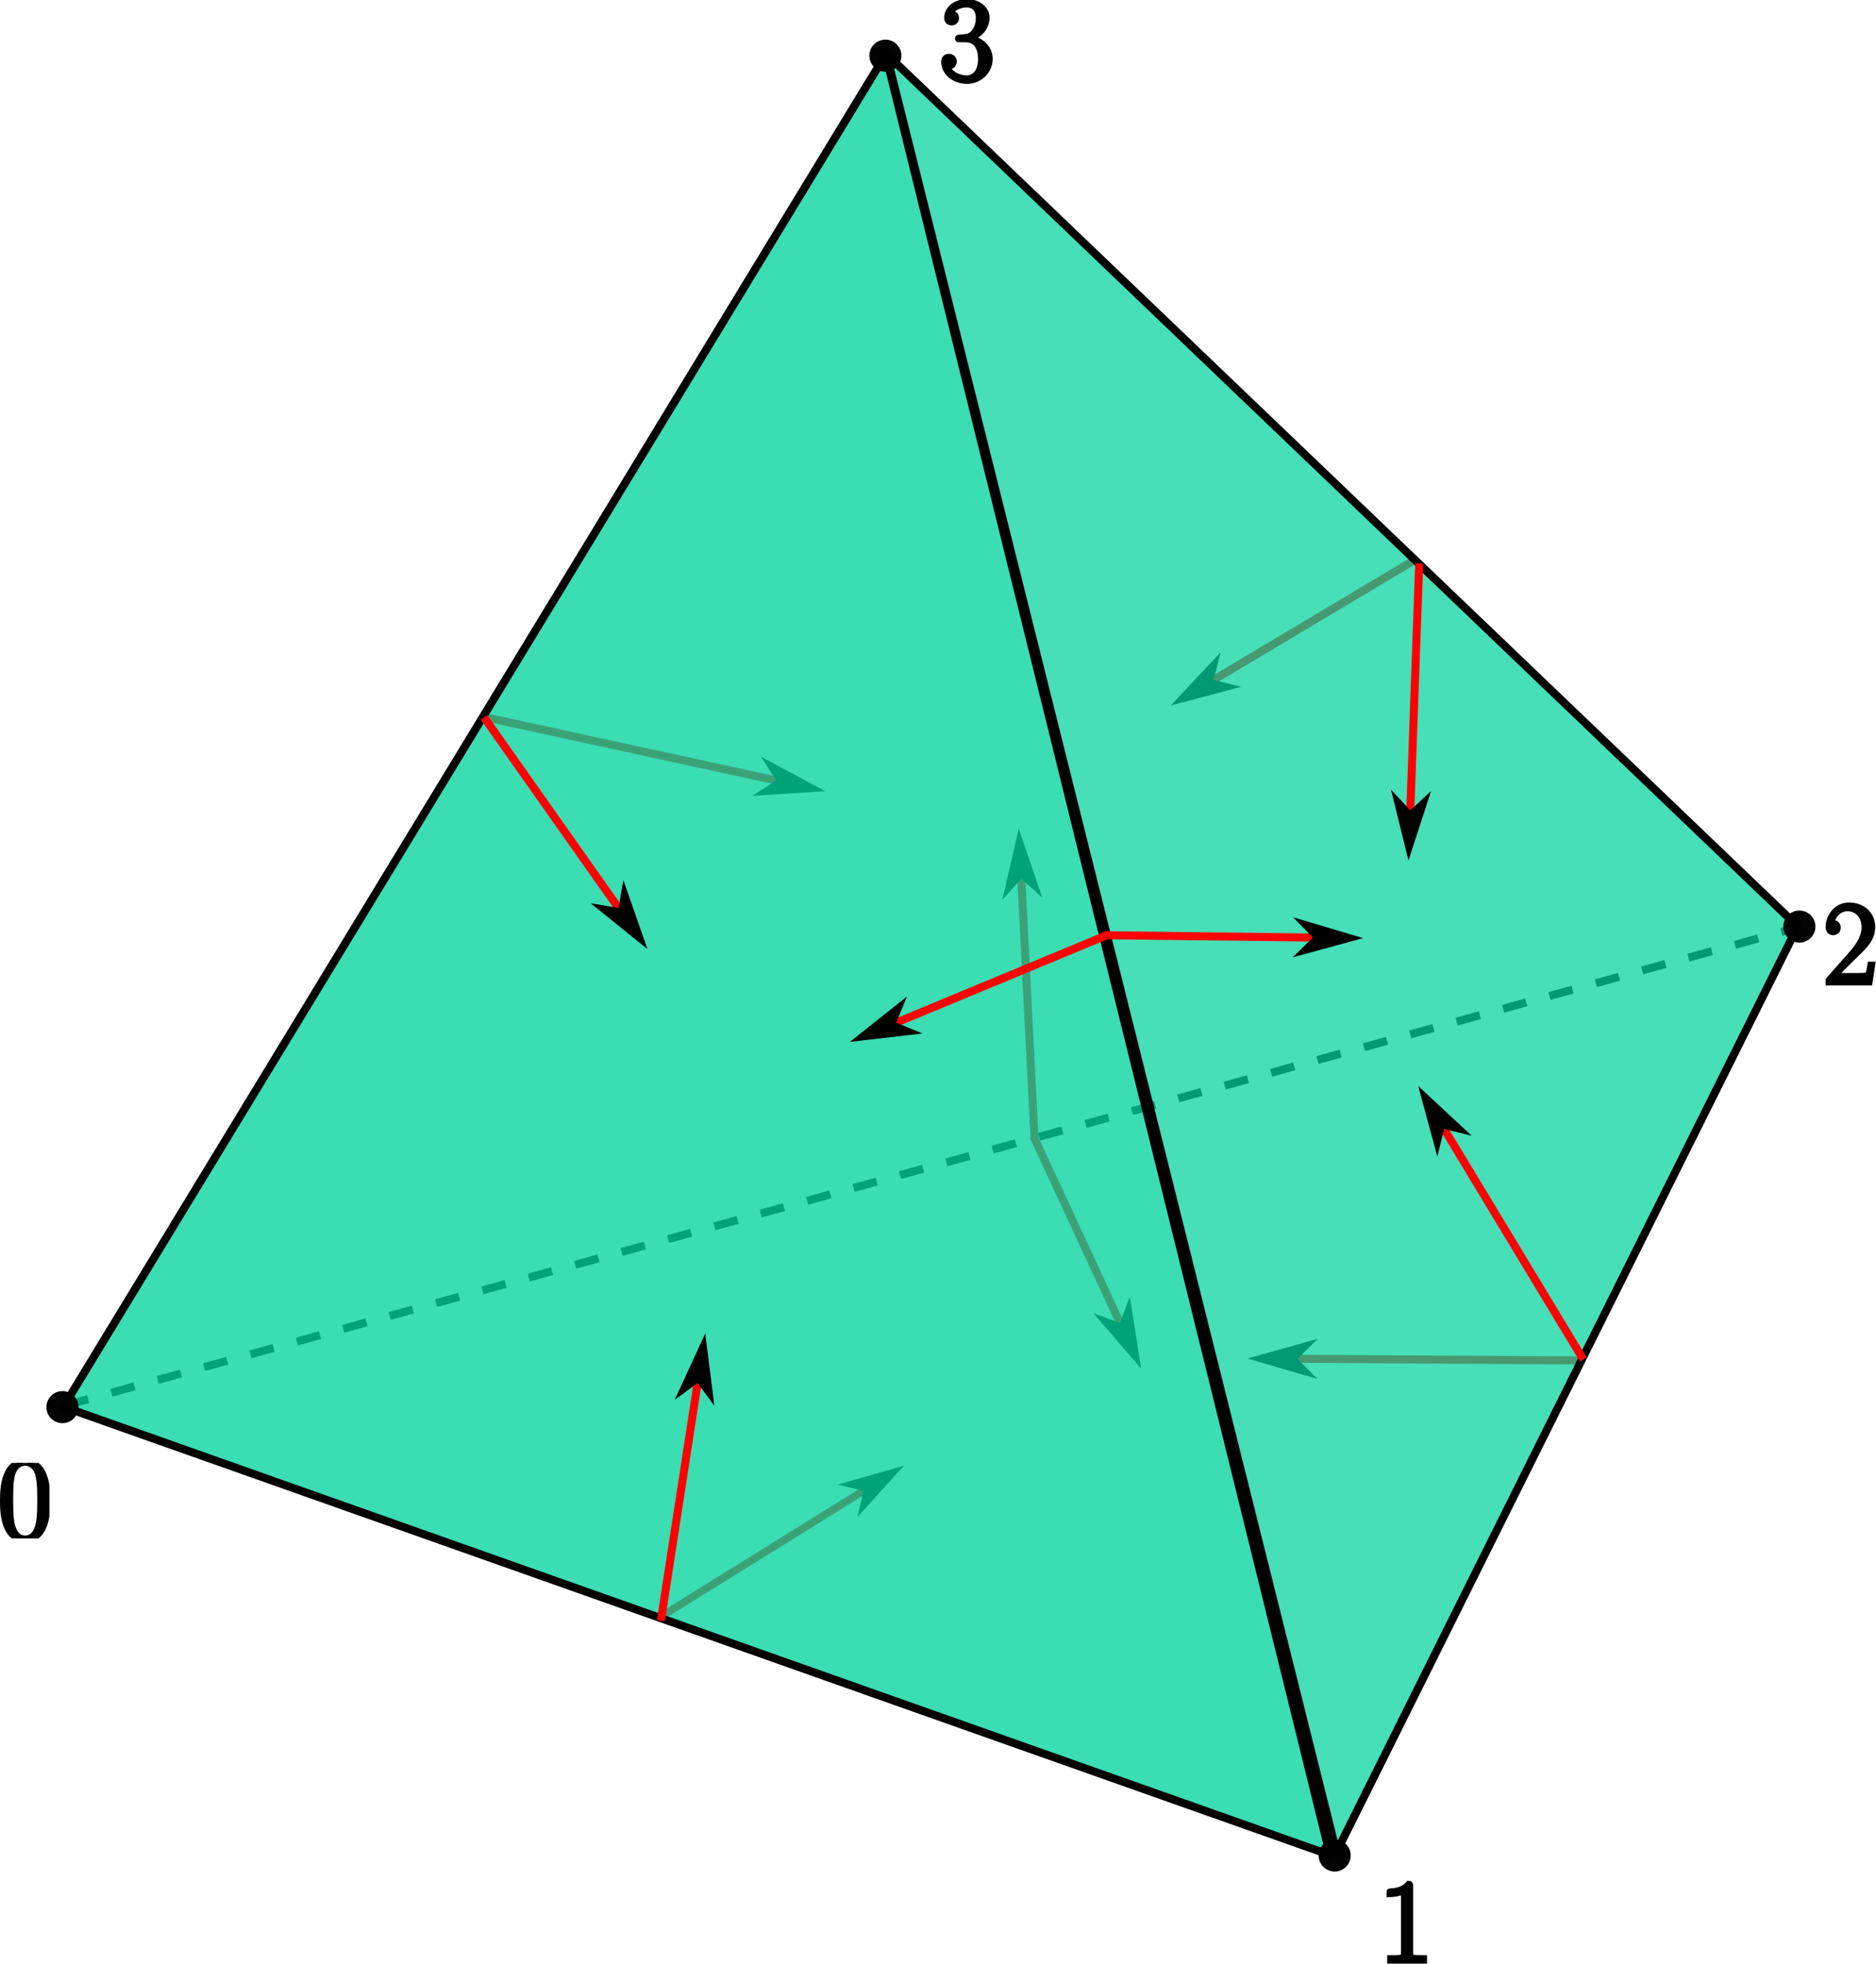 <?xml version="1.0" encoding="UTF-8" standalone="no"?>
<!-- Created with Inkscape (http://www.inkscape.org/) -->

<svg
   width="116.95mm"
   height="122.402mm"
   viewBox="0 0 116.95 122.402"
   version="1.1"
   id="svg5"
   sodipodi:docname="cmfem_tet_edge_frame.svg"
   inkscape:version="1.2.2 (b0a8486, 2022-12-01)"
   inkscape:export-filename="tet.png"
   inkscape:export-xdpi="200"
   inkscape:export-ydpi="200"
   xmlns:inkscape="http://www.inkscape.org/namespaces/inkscape"
   xmlns:sodipodi="http://sodipodi.sourceforge.net/DTD/sodipodi-0.dtd"
   xmlns="http://www.w3.org/2000/svg"
   xmlns:svg="http://www.w3.org/2000/svg">
  <sodipodi:namedview
     id="namedview7"
     pagecolor="#ffffff"
     bordercolor="#000000"
     borderopacity="0.25"
     inkscape:showpageshadow="2"
     inkscape:pageopacity="0.0"
     inkscape:pagecheckerboard="0"
     inkscape:deskcolor="#d1d1d1"
     inkscape:document-units="mm"
     showgrid="false"
     inkscape:zoom="0.79196829"
     inkscape:cx="198.24026"
     inkscape:cy="250.64135"
     inkscape:window-width="1850"
     inkscape:window-height="1016"
     inkscape:window-x="1990"
     inkscape:window-y="27"
     inkscape:window-maximized="1"
     inkscape:current-layer="layer1" />
  <defs
     id="defs2">
    <marker
       style="overflow:visible"
       id="marker7748"
       refX="0"
       refY="0"
       orient="auto-start-reverse"
       inkscape:stockid="Arrow1L"
       markerWidth="8.75"
       markerHeight="5"
       viewBox="0 0 8.75 5"
       inkscape:isstock="true"
       inkscape:collect="always"
       preserveAspectRatio="xMidYMid">
      <path
         style="fill:context-stroke;fill-rule:evenodd;stroke:none"
         d="M 0,0 5,-5 -12.5,0 5,5 Z"
         id="path7746"
         transform="scale(-0.5)" />
    </marker>
    <marker
       style="overflow:visible"
       id="Arrow1L"
       refX="0"
       refY="0"
       orient="auto-start-reverse"
       inkscape:stockid="Arrow1L"
       markerWidth="8.75"
       markerHeight="5"
       viewBox="0 0 8.75 5"
       inkscape:isstock="true"
       inkscape:collect="always"
       preserveAspectRatio="xMidYMid">
      <path
         style="fill:context-stroke;fill-rule:evenodd;stroke:none"
         d="M 0,0 5,-5 -12.5,0 5,5 Z"
         id="arrow1L"
         transform="scale(-0.5)" />
    </marker>
    <clipPath
       id="clipPath9554">
      <path
         clip-rule="nonzero"
         d="M 0,0 H 4.98 V 6.422 H 0 Z m 0,0"
         id="path7888" />
    </clipPath>
    <clipPath
       id="clipPath1690">
      <path
         clip-rule="nonzero"
         d="M 0,0 H 9 V 13.32 H 0 Z m 0,0"
         id="path2511" />
    </clipPath>
    <marker
       style="overflow:visible"
       id="marker7748-7"
       refX="0"
       refY="0"
       orient="auto-start-reverse"
       inkscape:stockid="Arrow1L"
       markerWidth="8.75"
       markerHeight="5"
       viewBox="0 0 8.75 5"
       inkscape:isstock="true"
       inkscape:collect="always"
       preserveAspectRatio="xMidYMid">
      <path
         style="fill:context-stroke;fill-rule:evenodd;stroke:none"
         d="M 0,0 5,-5 -12.5,0 5,5 Z"
         id="path7746-5"
         transform="scale(-0.5)" />
    </marker>
    <marker
       style="overflow:visible"
       id="marker7748-7-2"
       refX="0"
       refY="0"
       orient="auto-start-reverse"
       inkscape:stockid="Arrow1L"
       markerWidth="8.75"
       markerHeight="5"
       viewBox="0 0 8.75 5"
       inkscape:isstock="true"
       inkscape:collect="always"
       preserveAspectRatio="xMidYMid">
      <path
         style="fill:context-stroke;fill-rule:evenodd;stroke:none"
         d="M 0,0 5,-5 -12.5,0 5,5 Z"
         id="path7746-5-2"
         transform="scale(-0.5)" />
    </marker>
    <marker
       style="overflow:visible"
       id="marker7748-7-9"
       refX="0"
       refY="0"
       orient="auto-start-reverse"
       inkscape:stockid="Arrow1L"
       markerWidth="8.75"
       markerHeight="5"
       viewBox="0 0 8.75 5"
       inkscape:isstock="true"
       inkscape:collect="always"
       preserveAspectRatio="xMidYMid">
      <path
         style="fill:context-stroke;fill-rule:evenodd;stroke:none"
         d="M 0,0 5,-5 -12.5,0 5,5 Z"
         id="path7746-5-7"
         transform="scale(-0.5)" />
    </marker>
  </defs>
  <g
     inkscape:label="图层 1"
     inkscape:groupmode="layer"
     id="layer1"
     transform="translate(-26.836,-77.44)">
    <path
       style="fill:#00d39c;fill-opacity:0.683;fill-rule:evenodd;stroke:#000000;stroke-width:0.5;stroke-linejoin:round;stroke-dasharray:1.5, 1.5;stroke-dashoffset:0;stroke-opacity:1;paint-order:stroke fill markers"
       d="M 30.883,165.052 138.673,135.319"
       id="path803"
       sodipodi:nodetypes="cc" />
    <path
       style="fill:#00d39c;fill-opacity:0.517;fill-rule:evenodd;stroke:#ff0000;stroke-width:0.5;stroke-linejoin:round;stroke-dasharray:none;stroke-dashoffset:0;stroke-opacity:1;paint-order:stroke fill markers;marker-end:url(#marker7748-7-2)"
       d="m 114.943,112.394 -12.449,7.426"
       id="path8227" />
    <path
       style="fill:#00d39c;fill-opacity:0.517;fill-rule:evenodd;stroke:#ff0000;stroke-width:0.5;stroke-linejoin:round;stroke-dasharray:none;stroke-dashoffset:0;stroke-opacity:1;paint-order:stroke fill markers;marker-end:url(#marker7748-7-2)"
       d="m 91.329,148.39 -0.824,-16.177"
       id="path8197" />
    <path
       style="fill:#00d39c;fill-opacity:0.517;fill-rule:evenodd;stroke:#ff0000;stroke-width:0.5;stroke-linejoin:round;stroke-dasharray:none;stroke-dashoffset:0;stroke-opacity:1;marker-end:url(#marker7748-7-9);paint-order:stroke fill markers"
       d="m 91.26,148.255 5.4,11.654"
       id="path8207"
       sodipodi:nodetypes="cc" />
    <path
       style="fill:#00d39c;fill-opacity:0.517;fill-rule:evenodd;stroke:#ff0000;stroke-width:0.5;stroke-linejoin:round;stroke-dasharray:none;stroke-dashoffset:0;stroke-opacity:1;marker-end:url(#marker7748-7-2);paint-order:stroke fill markers"
       d="m 125.399,162.242 -17.674,-0.103"
       id="path8165"
       sodipodi:nodetypes="cc" />
    <path
       style="fill:#00d39c;fill-opacity:0.517;fill-rule:evenodd;stroke:#ff0000;stroke-width:0.474;stroke-linejoin:round;stroke-dasharray:none;stroke-dashoffset:0;stroke-opacity:1;marker-end:url(#marker7748-7-9);paint-order:stroke fill markers"
       d="m 68.037,178.209 12.634,-7.843"
       id="path8157"
       sodipodi:nodetypes="cc" />
    <path
       style="fill:none;fill-opacity:0.985;fill-rule:evenodd;stroke:#ff0000;stroke-width:0.5;stroke-linejoin:round;stroke-dasharray:none;stroke-dashoffset:0;stroke-opacity:1;marker-end:url(#marker7748-7-2);paint-order:stroke fill markers"
       d="m 56.92,122.112 18.306,3.979"
       id="path7744-9-8"
       sodipodi:nodetypes="cc" />
    <path
       style="fill:#00d39c;fill-opacity:0.769;fill-rule:evenodd;stroke:#000000;stroke-width:0.5;stroke-linejoin:round;stroke-dasharray:none;stroke-opacity:1;paint-order:stroke fill markers"
       d="M 82.046,80.84 30.793,165.129 109.752,193.071 Z"
       id="path245"
       sodipodi:nodetypes="cccc" />
    <path
       style="fill:#00d39c;fill-opacity:0.725;fill-rule:evenodd;stroke:#000000;stroke-width:0.5;stroke-linejoin:round;stroke-dasharray:none;stroke-opacity:1;paint-order:stroke fill markers"
       d="m 82.087,80.797 56.821,54.386 -28.76,57.712 z"
       id="path801"
       sodipodi:nodetypes="cccc" />
    <circle
       style="fill:#000000;fill-opacity:0.985;fill-rule:evenodd;stroke:none;stroke-width:0.5;stroke-linejoin:round;stroke-dasharray:none;stroke-dashoffset:0;stroke-opacity:1;paint-order:stroke fill markers"
       id="path911"
       cx="82.032"
       cy="80.911"
       r="1" />
    <circle
       style="fill:#000000;fill-opacity:0.985;fill-rule:evenodd;stroke:none;stroke-width:0.5;stroke-linejoin:round;stroke-dasharray:none;stroke-dashoffset:0;stroke-opacity:1;paint-order:stroke fill markers"
       id="path911-3"
       cx="30.729"
       cy="165.152"
       r="1" />
    <circle
       style="fill:#000000;fill-opacity:0.985;fill-rule:evenodd;stroke:none;stroke-width:0.5;stroke-linejoin:round;stroke-dasharray:none;stroke-dashoffset:0;stroke-opacity:1;paint-order:stroke fill markers"
       id="path911-7"
       cx="139.008"
       cy="135.197"
       r="1" />
    <circle
       style="fill:#000000;fill-opacity:0.985;fill-rule:evenodd;stroke:none;stroke-width:0.5;stroke-linejoin:round;stroke-dasharray:none;stroke-dashoffset:0;stroke-opacity:1;paint-order:stroke fill markers"
       id="path911-6"
       cx="110.039"
       cy="193.1"
       r="1" />
    <g
       inkscape:label=""
       transform="translate(27.013,168.512)"
       id="g4159"
       style="stroke:#000000;stroke-opacity:1">
      <g
         clip-path="url(#clipPath1690)"
         id="g4157"
         transform="matrix(0.353,0,0,0.353,-0.276,0.119)"
         style="stroke:#000000;stroke-opacity:1">
        <g
           fill="#000000"
           fill-opacity="1"
           id="g4155"
           style="stroke:#000000;stroke-opacity:1">
          <g
             id="g4153"
             transform="translate(0,13.319)"
             style="stroke:#000000;stroke-opacity:1">
            <path
               d="m 8.672,-6.625 c 0,-1.266 -0.016,-3.406 -0.891,-5.062 -0.766,-1.453 -1.984,-1.969 -3.047,-1.969 -1,0 -2.25,0.453 -3.047,1.938 -0.812,1.562 -0.906,3.484 -0.906,5.094 0,1.172 0.031,2.969 0.672,4.531 0.875,2.141 2.469,2.422 3.281,2.422 C 5.688,0.328 7.125,-0.062 7.969,-2.031 8.594,-3.453 8.672,-5.125 8.672,-6.625 Z M 4.734,0 C 3.406,0 2.625,-1.141 2.328,-2.703 c -0.219,-1.219 -0.219,-3 -0.219,-4.156 0,-1.594 0,-2.906 0.266,-4.172 0.391,-1.75 1.547,-2.297 2.359,-2.297 0.844,0 1.938,0.562 2.328,2.25 0.266,1.188 0.297,2.562 0.297,4.219 0,1.344 0,3 -0.25,4.219 C 6.672,-0.391 5.453,0 4.734,0 Z m 0,0"
               id="path4151"
               style="stroke:#000000;stroke-opacity:1" />
          </g>
        </g>
      </g>
    </g>
    <g
       inkscape:label=""
       transform="translate(174.535,173.187)"
       id="g4361">
      <g
         fill="#000000"
         fill-opacity="1"
         id="g27"
         transform="matrix(0.353,0,0,0.353,-0.276,0.119)">
        <g
           id="use23"
           transform="translate(18.952,13.319)"
           style="stroke:#000000;stroke-opacity:1">
          <path
             d="m -105.912,-114.575 h -0.375 c -0.203,1.469 -0.359,1.719 -0.453,1.844 -0.094,0.156 -1.578,0.156 -1.875,0.156 h -3.969 c 0.75,-0.797 2.188,-2.266 3.953,-3.969 1.25,-1.188 2.719,-2.594 2.719,-4.641 0,-2.438 -1.938,-3.844 -4.109,-3.844 -2.266,0 -3.656,2 -3.656,3.859 0,0.812 0.609,0.922 0.844,0.922 0.219,0 0.828,-0.125 0.828,-0.859 0,-0.641 -0.531,-0.828 -0.828,-0.828 -0.125,0 -0.234,0.031 -0.328,0.062 0.391,-1.75 1.594,-2.609 2.859,-2.609 1.797,0 2.969,1.422 2.969,3.297 0,1.797 -1.047,3.344 -2.234,4.688 l -4.109,4.656 v 0.469 h 7.281 z m 0,0"
             id="path41"
             style="stroke:#000000;stroke-opacity:1" />
        </g>
        <g
           id="use21"
           transform="translate(-174.057,74.713)"
           style="stroke:#000000;stroke-opacity:1">
          <path
             d="m 5.5,-13.203 c 0,-0.438 -0.031,-0.453 -0.312,-0.453 C 4.375,-12.688 3.156,-12.375 2,-12.328 c -0.062,0 -0.156,0 -0.188,0.031 -0.016,0.047 -0.016,0.094 -0.016,0.516 0.641,0 1.719,-0.109 2.547,-0.609 v 10.875 c 0,0.734 -0.047,0.984 -1.828,0.984 H 1.906 V 0 C 2.891,-0.016 3.922,-0.047 4.922,-0.047 5.906,-0.047 6.938,-0.016 7.938,0 V -0.531 H 7.312 C 5.531,-0.531 5.5,-0.766 5.5,-1.516 Z m 0,0"
             id="path37"
             style="stroke:#000000;stroke-opacity:1" />
        </g>
        <g
           id="use25"
           transform="translate(-251.602,-257.59)"
           style="stroke:#000000;stroke-opacity:1">
          <path
             d="m 4.562,-7.016 c 1.844,0 2.641,1.578 2.641,3.422 0,2.484 -1.312,3.422 -2.516,3.422 -1.094,0 -2.875,-0.531 -3.422,-2.125 C 1.359,-2.25 1.469,-2.25 1.562,-2.25 c 0.5,0 0.875,-0.328 0.875,-0.875 0,-0.594 -0.453,-0.859 -0.875,-0.859 -0.344,0 -0.875,0.156 -0.875,0.922 0,1.906 1.859,3.391 4.047,3.391 2.281,0 4.047,-1.797 4.047,-3.906 0,-2 -1.656,-3.438 -3.609,-3.672 1.562,-0.328 3.062,-1.734 3.062,-3.609 0,-1.609 -1.625,-2.797 -3.484,-2.797 -1.875,0 -3.531,1.156 -3.531,2.812 0,0.719 0.531,0.844 0.812,0.844 0.422,0 0.797,-0.266 0.797,-0.797 0,-0.547 -0.375,-0.812 -0.797,-0.812 -0.094,0 -0.188,0 -0.281,0.047 0.609,-1.375 2.234,-1.609 2.953,-1.609 0.734,0 2.094,0.344 2.094,2.328 0,0.578 -0.078,1.609 -0.781,2.516 C 5.391,-7.516 4.688,-7.484 4,-7.422 3.906,-7.422 3.422,-7.375 3.344,-7.375 3.203,-7.359 3.125,-7.328 3.125,-7.188 c 0,0.141 0.016,0.172 0.422,0.172 z m 0,0"
             id="path45"
             style="stroke:#000000;stroke-opacity:1" />
        </g>
      </g>
    </g>
    <path
       style="fill:none;fill-opacity:0.985;fill-rule:evenodd;stroke:#ff0000;stroke-width:0.5;stroke-linejoin:round;stroke-dasharray:none;stroke-dashoffset:0;stroke-opacity:1;marker-end:url(#Arrow1L);paint-order:stroke fill markers"
       d="m 95.689,135.737 12.994,0.144"
       id="path6999"
       sodipodi:nodetypes="cc" />
    <path
       style="fill:none;fill-opacity:0.985;fill-rule:evenodd;stroke:#ff0000;stroke-width:0.5;stroke-linejoin:round;stroke-dasharray:none;stroke-dashoffset:0;stroke-opacity:1;marker-end:url(#marker7748);paint-order:stroke fill markers"
       d="m 95.778,135.756 -13.073,5.43"
       id="path7744"
       sodipodi:nodetypes="cc" />
    <path
       style="fill:none;fill-opacity:0.985;fill-rule:evenodd;stroke:#ff0000;stroke-width:0.5;stroke-linejoin:round;stroke-dasharray:none;stroke-dashoffset:0;stroke-opacity:1;marker-end:url(#marker7748-7);paint-order:stroke fill markers"
       d="m 57.014,122.156 8.381,11.886"
       id="path7744-9"
       sodipodi:nodetypes="cc" />
    <path
       style="fill:none;fill-opacity:0.985;fill-rule:evenodd;stroke:#ff0000;stroke-width:0.5;stroke-linejoin:round;stroke-dasharray:none;stroke-dashoffset:0;stroke-opacity:1;marker-end:url(#marker7748-7-9);paint-order:stroke fill markers"
       d="m 68.035,178.466 2.29,-14.819"
       id="path7744-9-3"
       sodipodi:nodetypes="cc" />
    <path
       style="fill:#00d39c;fill-opacity:0.517;fill-rule:evenodd;stroke:#ff0000;stroke-width:0.5;stroke-linejoin:round;stroke-dasharray:none;stroke-dashoffset:0;stroke-opacity:1;marker-end:url(#marker7748-7-9);paint-order:stroke fill markers"
       d="m 125.531,162.172 -8.668,-14.361"
       id="path8171"
       sodipodi:nodetypes="cc" />
    <path
       style="fill:#00d39c;fill-opacity:0.517;fill-rule:evenodd;stroke:#ff0000;stroke-width:0.5;stroke-linejoin:round;stroke-dasharray:none;stroke-dashoffset:0;stroke-opacity:1;marker-end:url(#marker7748-7-2);paint-order:stroke fill markers"
       d="m 115.309,112.563 -0.555,15.391"
       id="path8221"
       sodipodi:nodetypes="cc" />
  </g>
</svg>
